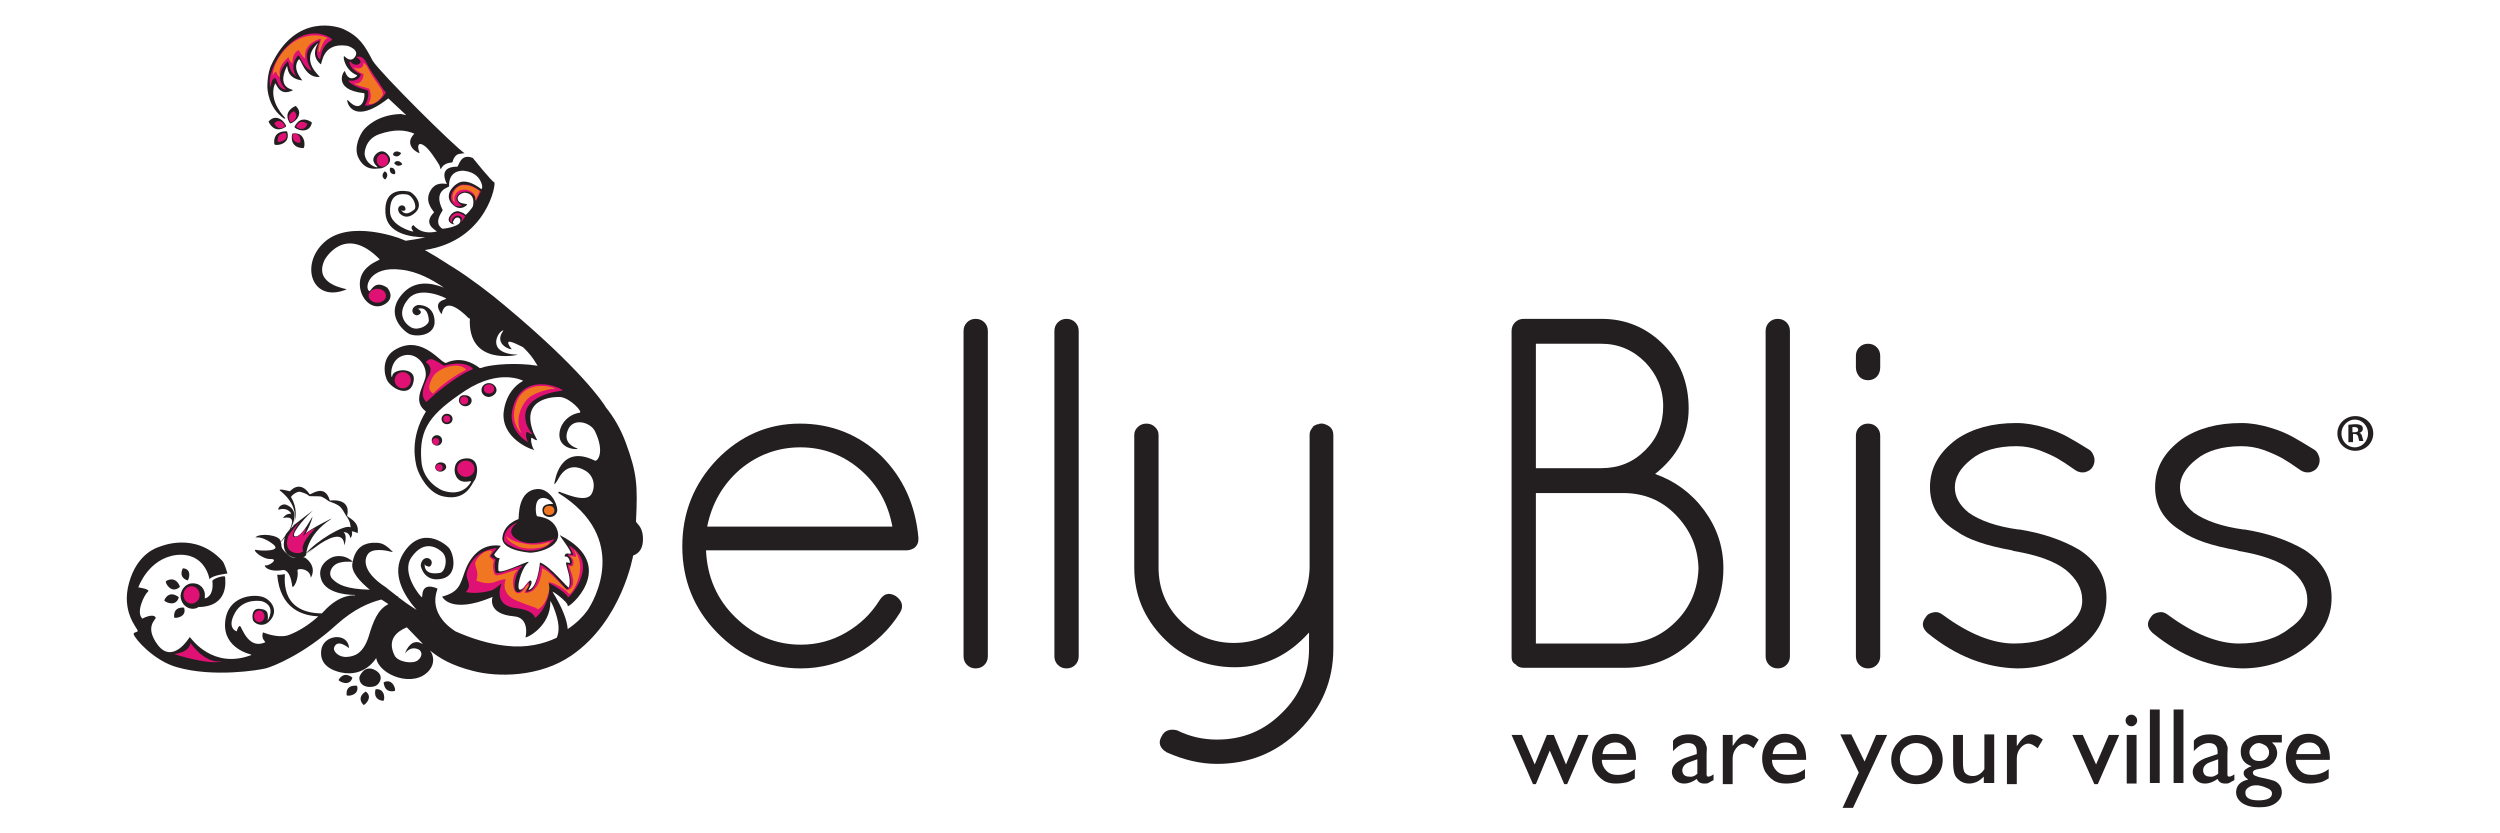 <?xml version="1.0" encoding="utf-8"?>
<!-- Generator: Adobe Illustrator 20.1.0, SVG Export Plug-In . SVG Version: 6.00 Build 0)  -->
<svg version="1.1" id="Layer_1" xmlns="http://www.w3.org/2000/svg" xmlns:xlink="http://www.w3.org/1999/xlink" x="0px" y="0px"
	 viewBox="0 0 432 144" style="enable-background:new 0 0 432 144;" xml:space="preserve">
<style type="text/css">
	.st0{fill:#231F20;}
	.st1{fill:#DF1174;}
	.st2{fill:#F17622;}
</style>
<g>
	<g>
		<g>
			<g>
				<path class="st0" d="M31.8,105c0,0-1.9-0.3-1.7,1.7C30.1,106.9,32.4,106.7,31.8,105z M31.6,98.2c0,0-0.9,1.5,0.8,2.1
					C32.6,100.3,33.3,98.3,31.6,98.2z M38.9,99.7c0-0.4-2.2,0.3-2.2,0.7c0.3,2.8-1.3,3-1.3,3l-0.1,0.2c0.1-0.1,0.1-0.3,0.1-0.4
					c0-0.1,0-0.2,0-0.2c0.1-1.2-0.8-2.2-2-2.2c-1.1-0.1-2.1,0.9-2.2,2.1c0,1.2,0.8,2.2,2,2.3c0.5,0,0.9-0.1,1.2-0.4l-0.1,0.1
					C39.7,104.8,38.9,100.2,38.9,99.7z M30.9,103.2c0,0-1.6-1.4-2.5,0.5C28.2,103.9,30.4,105.1,30.9,103.2z M31.1,101.4
					c0,0-0.6-2-2.4-1C28.4,100.6,29.6,102.8,31.1,101.4z M111.1,92.8c-0.1-1.9-1.2-2.4-1.2-2.7c0.3-6.2,0.2-8.3-1.8-13.7
					c-0.9-2.4-2.1-4.4-3.4-6c-0.5-0.9-4.5-6.8-17.6-17.7c-2.1-1.8-5.9-4.7-8.8-6.5c-0.4-0.2-2.4-1.6-4.9-3
					c10.8-1.6,12.4-11.6,12-11.7c-0.4-0.1-3.7-4.2-3.7-4.2c-2.2-0.9-2.4,1.5-2.7,1.5c-3.6,0-1.7,3-1.8,3c-2.1-0.4-2.7,0.9-3,1.5
					c-0.8,1.9,0.9,3.3,0.8,3.4c-2,2,0.2,3,0.5,3.3c-3,0.7-4-1.2-4.1-1.1c-0.7,0.5,0.1,1,0,1.1c-0.1,0.1-4-1-4-3.4
					c-0.1-3.4,2.1-3.1,2.9-3c1.1,0.2,1.8,2.1,1.3,2.6c-1.4,1.2-2,0.5-2.3,0.1c0.2,0.2,0.5,0.1,0.6,0.1c0.3-0.1,0.2-0.8-0.3-0.9
					c-0.6-0.1-1.1,0.5-0.6,1.3c0.1,0.1,1.2,1.5,2.9-0.2c1.4-1.5-0.6-3.4-1.2-3.5c-0.6-0.1-4.4-0.9-4.1,3.7c0.2,3.6,4.4,4.2,6.9,4.2
					c-1.2,0.3-2.7,0.5-3.4,0.6c-0.3-0.1-0.7-0.3-1-0.4c0,0-8.6-3.3-13,0.6c-4.4,3.9-2.2,10.7,3.8,8.2c0.2-0.1-5.9-0.7-3.8-5.1
					c0,0,3.4-6.3,9.5-0.1c0.2,0.2-3.8,1.1-3.4,4.8c0.3,2.4,2.4,4.2,4.4,2.9c1.8-1.2,0.3-2.8,0.3-2.8c-2.3-1.5-2.8,0.8-3.1,0.6
					c-0.9-0.6,0-4.4,5.5-3.7c2.9,0.3,5.5,1.8,7.4,3.1c-2.3-0.9-4.9-1.2-6.9,0.8c-3.7,3.8,0.1,6.8,0.9,7.2c1.3,0.6,4.5,0.3,4.4-2.2
					c-0.1-2.9-2.7-2.8-2.9-2.8c-1.1,0.3-1.2,1.3-0.5,1.7c0.5,0.3,1.2-0.3,1-0.6c-0.1-0.1-0.3-0.5-0.6-0.4c0.6-0.2,1.8-0.4,2,1.9
					c0.1,0.9-1.8,1.9-3,1.3c-0.8-0.4-2.9-2.2-0.5-5c2-2.3,6.5-0.1,6.5,0c0.1,0.2-2.6,0.3-0.8,2.7c0.1,0.1,0.2-3.9,4.8,0.8
					c0,0,0-0.1,0.1-0.2c-0.5,8.5,8.3,6.4,8.3,6.4c-5.9-0.2-3.3-4.3-2.5-4.2c-1.9,2.5,1.6,3.5,1.4,3.2c-1.6-2.1,0.4-1.1,2-0.3
					c0.1,0.1,0.1,0.2,0.2,0.2c1.6,1.6,2,2.6,2.3,3c-3.8-0.6-7.7-0.2-9.2,0.2c-0.3,0.1-0.5,0.2-0.8,0.2c-1.3-1-3.4-2-5.8-0.9
					c-0.8,0.3-4-4.9-8.6-2.4c-2.9,1.5-2,4.9-1.5,5.6c1.1,1.6,4.1,2.8,4.5-0.2c0.3-2.3-3.5-2-3.7-0.8c-0.2,1.2-0.8-2.5,1.7-3.4
					c2.5-0.9,4.5,1.8,4,3.8c-0.5,1.8-2.2,4.1,0.1,5.8c-2.9,4.7-1.8,8.7-1.6,9.6c0.4,1.4,2,4.6,4.7,5.1c3.9,0.8,4.8-2.2,5.3-2.8
					c0.5-0.6,1.1-3.9-1.4-3.8c-2.5,0.1-2,2.5-2,2.5c0.6,2.4,2.9,1.2,2.8,1.5c-0.1,0.3-1.4,2.7-4.8,1.6c-0.1,0-3.6-1.4-3.8-5.3
					c-0.4-5.5,1.6-8,7.6-12c6-3.9,10-1.7,10-1.7C87,67.7,87,71.7,87,71.7c0,4.6,5.7,6.3,5.3,6c-0.4-0.3-0.8-2.4-0.3-2
					c0.2,0.2,0.9,0.5,0.8,0.3c-0.1-0.2-0.2-0.4-0.6-1.2c-2.6-6.6,4.6-6.2,4.6-6.2c1.8,0.2,3.9,2.6,3.4,2.7c-2.6,0.4-4,2.9-3.4,4.7
					c0.7,1.8,3.3,1.7,3,1.5c-0.3-0.1-2.6-0.8-1.7-3.1c0.8-2.3,3.9-1.5,4.7,0.1c1.8,3.7,0.4,5.3,0,5.1c-6.1-3-6.9,3.5-7,3.9
					c-0.1,0.5,0.5-0.4,0.7-0.8c1.5-2.8,3.7-1.9,4.4-1.5c1.7,0.8,2.1,2.8,1.3,4.2c-1,1.6-4.8-0.2-5.5-0.4c-0.3-0.1-0.2,0.2-0.2,0.2
					c12.5,7.8,6.1,18.7,5,20.3c-0.8,1.1-1.9,2.2-3.4,3.2c-0.1-1.4-0.8-3.5-2.6-6.4c-0.3-0.4,2.7,1.7,2.6,2.4
					c-0.1,0.7,9.1-6.9-1.3-12.2c-0.4-0.2,2.5,3.3,1.7,3.2c-0.7-0.2-1,0.1-0.9,0.5c0,0,0.7-0.3,0.9,1c0,0.2-0.8-0.2-0.7,0.1
					c0.1,0.9,1,2.7,0.5,4.2c-0.1,0.3-3.2-3.7-5-4.3c0,0-0.3,3.6-1.5,4.5c-1.2,0.9,0.4-0.8,0-1.3c-0.4-0.5-1.1,1.4-1.9,1.5
					c-0.8,0.1,0.1-3.6,1.3-4.6c1.1-1-4.1,1.8-5,1.4c-0.2-0.1-0.1-1.7,0.1-2.1c0.2-0.4-0.3,0.2-0.9-0.7c-0.1-0.2,1.3-1.6,1.1-1.6
					c-3.5-0.5-5.4,2.2-6.2,4.5c-0.8,2.3-1,3.5-3.9,4.3c0,0,1.4,3.1,8.6,0.1c0.2-0.1,0.1,0,0.1,0s-1,2.9,3.7,3.3
					c2.7,0.2,2.1,3.4,2,3.6c0,0.3,4.4-1.8,4.3-6.2c0,0,0-0.2,0.5,0.9c1.1,2.7,1.1,4.3,0.6,5.4c-2.3,1.1-5.3,1.8-8.7,1.4
					c-3-0.3-6.1-1.3-8.8-2.5c-5.2-3.4-3-7.3-3.1-7.4c-3.1-1.3-2.5,1.6-2.7,1.5c-0.2,0-3.7-4.2-1.8-6.9c2.3-3.3,4.7-1.5,5.4-0.8
					c1,1.1,0.4,3.4-0.5,3.5c-2.5,0.4-2.7-0.9-2.6-1.6c0,0.4,0.4,0.4,0.6,0.5c0.4,0.2,0.9-0.7,0.4-1.2c-0.6-0.6-1.6-0.2-1.7,1
					c0,0.2,0.6,3,3.7,2.3c2.7-0.6,2.1-4.1,1.2-5.3c-0.7-0.8-4.8-4-7.9,0.9c-2.2,3.5,0.1,7.3,2.3,9.8c-1.3-0.8-2.4-1.6-3.3-2.3
					c0.1,0,0.1,0,0.2,0c-0.1,0-0.2-0.1-0.3-0.1c-1.2-0.9-1.9-1.5-1.9-1.5c-4.5-2.9-3.7-5.3-2.9-6c1.1-0.9,3.6-0.2,3.6-0.2
					s0.7,0.2,0.4,0c-1.6-1.7-2.4-1.5-3.5-1.5c-1.1,0.1-2.9,0.5-3.4,3.5c-0.3,1.5,1.3,3.2,3,4.6c-4.1-0.1-5.5-0.9-6.4-1.8
					c-1-0.9-0.2-2.6,1.3-2.9c1.2-0.3,2.2,0,2.1-0.2c-1.7-1.5-3.5-0.7-3.5-0.7s-2.8,1.1-1.9,3.8c0.9,2.8,5.7,2.7,5.8,2.7
					c0.1,0,0,0.1,0,0.1s-2.5-0.4-5.4,2.8c-0.1,0.1-0.2,0.2-0.3,0.3c-7.7-0.1-6.2-6.8-6.4-6.8c-0.8,0.2-1.3,0.1-1.3,0.1
					c0.5,6,4.5,7.1,7.1,7.2c-2.7,2.5-5.3,3.3-5.3,3.3c-1.9,0.5-4.1-0.5-4.2-0.5c-0.1-0.1-0.1,0.1-0.1,0.1c-0.3,1.1,0.6,1.5,0.4,1.6
					c-2.9,1.3-4-2.6-4.3-2.8c-0.3-0.2-0.6,0.9-0.6,0.9s-1.8-0.5-0.3-3.2c1.5-2.7,4.7-2,4.7-2c2.6,0.9,0.9,3.4,0.9,3.4
					c0.1-0.2,0.2-1.1-0.1-1.6c-0.3-0.4-1-0.5-1.5-0.5c-1.2,0.1-1,1.7-0.9,1.9c0.1,0.6,1.7,1.5,2.9,0.2c1.8-1.9,0-3.9-1.4-4.2
					c-1.4-0.4-5.9-0.2-6.3,4.4c-0.4,4.6,4.5,5.6,4.5,5.6l0,0.1c-6.6,2.5-10.3-2.8-10.5-3c-0.2-0.2-0.2,0-0.2,0s-2.8,4.6-5.4,1.3
					c-2.5-3.3-0.2-4.5-0.4-4.8c-0.5-0.8-2.3,0.2-2.3,0.2c-1.2-1.1,0.4-4.2,0.9-4.6c0.7-0.5-1.6-0.8-1.6-0.8s1.7-5,6.6-5.6
					c5-0.5,5.7,4.2,5.7,4.2c0.4-0.7,3.1-1,3.1-1s-0.5-1.8-0.9-2.2c-4.7-5.1-10.6-2.5-10.9-2.4c-0.3,0.1-3.8,1.1-5.2,6.2
					c-1.4,5,1.4,7.8,1.5,8.3c0,0.3-0.8,0.2-0.7,0.6c0.2,0.8,3.5,4.6,7.5,5.7c6.3,1.8,14.1,0.5,15.3,0.2c1.2-0.3,6.6-2.4,12.3-7.6
					c3-2.7,5.7-3.8,7.7-4.3c0.6,0.4,1,0.6,1.2,0.8c-1.8,0.9-2.6,2.9-3.4,5.6c-1,3.1-2.6,3.4-3.6,3.5c-1.5,0.2-2.5-0.9-2.4-1.5
					c0.5-1.8,2.6,0,2.6,0c-0.1-2.8-4.5-2.4-4.8,0.4c-0.1,0.9-0.1,3,3.4,3.8c4.2,0.9,6.1-2.5,6.1-2.5c0.5,3,6.6,5.3,9.2,2.1
					c0.9-1.1,0.8-2.5,0.1-3.4c1.7,1.4,3.8,2.6,7.3,3.5c4.4,1.2,11.7,1.1,17.1-2.6c8.8-6,10.7-17.3,10.7-17.3
					C110.5,95.6,111.2,94.7,111.1,92.8z M77.6,32.2c-0.1-2.8,2.2-2.7,2.5-2.7c2,0.2,2.9,1.3,3.2,2.5c0.1,0.5-0.1,0.7-0.1,0.7
					c-1.6-1.2-2.6-1.4-3.4-1.3c-1.2,0.2-3.5,2.4-1.4,4.1c1.3,1.1,2.5-0.2,2.3-0.2c-0.1-0.1-1.3-0.1-1.5-0.6
					c-0.5-0.9,0.7-1.4,1.1-1.4c1.4,0.1,1.7,1.2,1.4,2.4c-0.1,0.2-1.2,1.6-1.3,1.4c-0.3-0.4-1-0.5-1.2-0.6c-0.1,0-0.9-0.1-1.5,0.9
					c-0.7,1.2,1,1.5,0.8,1.3c-0.2-0.1-0.4-0.2,0-0.8c0.4-0.6,1.3-0.3,1,0.5c-0.3,0.8-3,1.2-3.1,1.1c-1.6-1.1,0.1-3,0.1-3.2
					C74.7,32.8,77.6,32.4,77.6,32.2z M72,112.1c0.9,0.2,1.2,1.2,0.2,2c-0.9,0.7-3.4,0.3-4-0.8c-1.4-2.8,0.4-4.2,2.1-4.9
					c1,1,1.9,2,2.8,2.9c-0.2-0.1-0.5-0.2-0.7-0.3c-1.7-0.4-2.4,1.9-2.4,1.9C70.3,112.5,71,111.8,72,112.1z M59.9,120.1
					c0,0.3,2.3,0.1,1.8-1.6C61.6,118.5,59.7,118.2,59.9,120.1z M64.9,119.1c0,0-0.6,1.8,1.3,2C66.5,121.2,66.7,118.9,64.9,119.1z
					 M60.9,117.1c0,0-1.4-1.3-2.4,0.4C58.5,117.7,60.4,118.8,60.9,117.1z M65,115.9c-2.1-1.3-2.9,1.1-2.9,1.1c-0.1,2,2.4,1.9,3,1.4
					C65.6,118.1,66.4,116.8,65,115.9z M66.3,117.9c0,0,0,1.9,1.9,1.5C68.5,119.3,67.9,117.1,66.3,117.9z M63.2,119.5
					c0,0-1.7,0.9-0.4,2.3C62.9,122,64.6,120.5,63.2,119.5z M93.8,88.6c0.2,0.9,2.3,1.2,2.5-0.4c0-1.4-1.4-3.7-3.3-3.7
					c-3.6,0.1-3.3,4.8-3.4,5.2c0,0-2.6,0.8-2.8,3.3c0,0.4,0.1,2,4.7,2.5c0.7,0.1,5.9-0.7,4.8-3.9c-0.8-2.3-3.3-2.3-3.5-2.4
					c-0.2-0.1-0.6-2.8,0.7-3.1c1.3-0.3,2.1,1,2.1,1S93.3,86.8,93.8,88.6z M85.8,67.4c0-0.6-0.6-1.2-1.3-1.2c-0.7,0-1.3,0.5-1.3,1.2
					s0.6,1.2,1.3,1.2C85.2,68.5,85.8,68,85.8,67.4z M78.2,72.4c0-0.5-0.4-0.9-1-0.9c-0.5,0-0.9,0.4-0.9,0.9c0,0.5,0.4,0.9,0.9,0.9
					C77.8,73.3,78.2,72.9,78.2,72.4z M76.4,76.1c0-0.5-0.4-0.9-0.9-0.9c-0.5,0-0.9,0.4-0.9,0.9S75,77,75.5,77
					C76,77,76.4,76.6,76.4,76.1z M79.3,69.2c0,0.5,0.5,1,1.1,1c0.6,0,1.1-0.4,1.1-1c0-0.5-0.5-0.9-1.1-0.9
					C79.7,68.2,79.3,68.6,79.3,69.2z M76.1,81.5c0.5,0,1-0.4,1-0.8c0-0.5-0.4-0.8-1-0.8c-0.5,0-0.9,0.4-0.9,0.8
					C75.2,81.2,75.6,81.5,76.1,81.5z M69.5,28.4c0.1-0.1-0.8-1.1-1.4-0.2C68.1,28.1,68.6,29.1,69.5,28.4z M69.3,26.5
					c0.1-0.1-1.1-0.8-1.4,0.2C67.9,26.8,68.7,27.5,69.3,26.5z M67.4,29c0,0-0.3,1.1,0.8,1.1C68.4,30.1,68.4,28.8,67.4,29z M66.5,31
					c0.1,0.1,0.9-0.9,0-1.4C66.5,29.6,65.6,30.3,66.5,31z M57,86.5c-0.9-3.1-3.3-0.9-3.5-1.1c-1.7-2.6-3.4-0.5-3.4-0.5
					s-2.2-0.6-1.7-0.1c0,0,3.6,2.5,2.3,6.1c-0.2,0.2-0.4,0.3-0.5,0.5c0.8-1.5,1.3-3.4-0.8-4.2c-0.6-0.2-1.4,0.4-1.3,0.9
					c0,0,1.4-0.6,2.2,0.6c0.1,0.2-0.7-0.2-1.4,0.8c-0.1,0.1,2.2-0.7,1.4,1.4c-0.1,0.3-0.2,0.6-0.4,0.8c-0.3,0.3-0.5,0.6-0.6,0.8
					c0,0.1,0,0.1-0.1,0.2c-0.2,0.3-0.5,0.6-0.7,1c0,0,0.3-0.3,0.7-0.8c0,0.2-0.1,0.3-0.1,0.5c-0.1,0.1-0.1,0.1-0.2,0.2
					c0,0,0.1-0.1,0.2-0.2c-0.6,3.5,3.4,3.4,3.8,2.5c0,0,0-3.4,4.3-6.2c0.9-0.6-3.9,1.9-4.4,2.5c0.3-0.5,1-1.9,1.2-2.9
					c0-0.2-1.7,3.4-2.9,3.4c-1.2,0,1.4-3.1,2.9-4.4c0.2-0.2-1.8,1.3-3.3,2.5c0.5-1.3,0.7-3-0.4-4.9c-0.1-0.1,1-1.1,1.6-0.9
					c0.4,0.1,1.1,0.3,1.5,0.7c0.1,0.1,1.5,0,2.1,0.1c0.5,0.2,1.2,0.7,1.3,0.8c0.2,0.1,1.6,0.5,2.1,1.1c0.3,0.3,0.7,1.1,0.9,1.4
					c0.9,1.2,0.7,1.8,0.8,2c0,0,0,0-0.1,0c-1-0.5-5.8,2.3-7.8,4.7c0,0,0.6-0.5,1.5-1.1c-0.4,0.4-0.9,0.8-1.4,1.3
					c0.7-0.6,1.3-1.2,1.9-1.6c1.9-1.4,4.7-2.8,4.8-0.2c0,0.1,0.6-1.6-0.1-2.2c-0.1-0.1,1-0.1,1.1,0.9c0,0.2,0.5-0.3,0.3-1.1
					c0.7,0.1,1,0.4,1,0.3c0.4-2.1-1.9-2.7-1.8-3C60.7,85.9,57,86.5,57,86.5z M46.8,96.6c1.4,0-0.3,1.2-0.9,1.1
					c-0.5-0.1,0.3,1.3,3,0.8c0,0,1.2-0.3,1.6,2.8c0.1,0.6,1.2-1.2,0.9-2.7c-0.1-0.5,2.2-0.4,2.3,1.2c0,0.1,1.2-1.7-0.8-3.3
					c-0.8-0.7-1.9,0.6-3.2-0.7c-1.4-1.3-0.9-1.2-1.2-2.3c-0.3-1.1-3.5-1.4-4.3-0.7c-0.3,0.3,0.6-0.5,2.8,1.1
					c2.2,1.5-2.3,1.3-2.8,1.1C43.5,95,45.4,96.7,46.8,96.6z M50.9,21.9c-0.2,0.3,2.5,1.6,3-0.7C54,21.2,52,19.6,50.9,21.9z
					 M49.6,22.7c0,0-2.5-0.3-2.2,2.2C47.5,25.3,50.4,25,49.6,22.7z M49.1,20.5c0,0,0.2,0,0.2-0.1c0,0-3-2.9-1.8-5.9
					c0.2-0.6,0.5,2.4,3.1,1.1c0.3-0.2-2.9-0.1-1.1-4c0.4-0.9-0.5,1.9,2.7,2.3c0.2,0-1.9-1.9-0.6-3.6c0.4-0.5,0.9,3.2,3.6,3
					c0.4,0-3.7-2.7-0.2-5.9c0.3-0.3-1.7,1.9,0.4,3.7c0.3,0.2,0.1-3.8,4.5-3.2c0.3,0,2.5,0.8,1.3,2.1c0,0-0.6,0.8-1.6-0.2
					c-0.5-0.6-0.2,2.3,2.1,3.2c0.2,0.1-1.4,1.5-2.1-0.7c-0.1-0.3-2.4,3.2,3.3,3.8c0.3,0-0.1,4.1-2.8,1.2c-0.4-0.4,0.4,4.9,7-0.3
					c0,0,1.3,1.2,3.1,2.9c-0.5-0.1-0.9-0.2-0.9-0.2c-4.1,0.1-6.1,2.3-6.5,2.8c-0.6,0.8-1.7,2.9-0.9,4.7c1.2,2.5,3.2,1.9,3.7,1.9
					c0.5,0.1,2.6-0.9,1.5-2.3c-1.1-1.4-2.2-0.1-2.2-0.1c-1.1,1.3,0.5,2.1,0.3,2.2c-0.2,0.1-2-0.5-2.2-2.3c0-0.1,0-2.5,2.5-3.4
					c2.6-0.9,4.5-0.8,6.1-0.1c-2.1,2.1,1,3.6,0.9,3.3c-0.5-1.2-0.2-1.9,0.7-1.3c0.9,0.5,2.2,2.6,2.7,3.4c0.2,0.5,0.2,0.8,0.3,0.7
					c0.6-1.3,2-1,2-1.2c0.2-0.9,0.7-1.3,1.1-1.4c0.3,0,0.5-0.1,0.7-0.1c0.1,0,0.2,0,0.2,0c0.1,0,0.1,0,0.1,0
					c-1.7-1.1-14.5-13.8-15.9-16C63,7.8,62.1,6.3,59.3,5c-0.7-0.3-8.2-3-12.5,6.4c0,0-0.6,1.3-0.6,3.6
					C46.2,15.3,46.3,18.6,49.1,20.5z M49.4,21.9c0.3-0.2-1.4-2.7-3-0.9C46.4,21,47.3,23.3,49.4,21.9z M51.1,18.3c0,0-2.4,0.9-1,3
					C50.4,21.5,52.8,19.9,51.1,18.3z M52.4,25.6c0.4,0,0.5-3-1.9-2.5C50.5,23.1,49.8,25.5,52.4,25.6z"/>
			</g>
		</g>
		<g>
			<path class="st1" d="M88.5,71c-0.7,3.7,3.1,5.7,2.8,5.4c-0.4-0.2-0.6-2.1-0.1-1.7c0.2,0.1,0.9,0.5,0.8,0.3
				c-0.1-0.1-0.6-0.7-0.9-1.4c-2.1-5.4,6.1-6.1,6.1-6.1C97.2,67,89.9,63.9,88.5,71z"/>
			<path class="st1" d="M38.5,114.2c0.2-0.1-2.4,1.2-5.6-3.1c0,0,0,1.6-2.8,1.9C30.1,113.1,36.7,115.1,38.5,114.2z"/>
			<path class="st1" d="M92.4,106.7c0-0.3-0.6-1.3-3.1-1.6c-4.4-0.4-2.6-4.3-2.6-4.3s-1.2,1-1.7,1.2c-2.7,0.8-4.5,0.3-4.5,0.3
				c1.3-1.4-0.2-2,0.2-3.5c0.7-2.2,2.2-3.7,5.1-4.1c0.2,0-1.1,1.2-1,1.4c0.3,0.4,1,0.4,0.8,0.8c-0.2,0.4-0.1,2,0.1,2.1
				c0.8,0.4,5.5-2,4.4-1c-1.1,1-1.5,3.8-0.9,4.2c1,0.7,1.8-1.9,2.2-1.5c0.4,0.5-1.4,2,0.2,1.4c1.3-0.5,1.8-4.5,1.8-4.5
				c1.7,0.6,4.3,4.4,4.6,4.2c1.4-0.7,0.1-3.3,0.1-4.2c0-0.3,0.5,0.2,0.6,0c0.4-1.1-0.5-1.5-0.5-1.6c-0.1-0.3,0-0.3,0.6-0.1
				c0.7,0.2-0.7-1.8-0.4-1.6c5.5,3.2-0.4,9.5-0.3,8.9c0.1-0.6-3.5-2.8-3.4-2.4c0.3,1.4,0.2,2-0.3,3.2
				C93.9,105.6,92.4,107,92.4,106.7z"/>
			<path class="st1" d="M76.7,63.2c0,0,3.5-1.1,5,0.5c0.2,0.2-0.9,0.1-4.5,2.8c-3.1,2.3-3.4,3.1-3.6,2.9c-0.3-0.4-1.3-1.2,0.5-4.5
				c0.8-1.4-0.3-2.2-0.4-2.2c-0.3,0,0.4-1,1.3-0.5C76.2,62.8,76.4,63,76.7,63.2z"/>
			<ellipse class="st1" cx="84.5" cy="67.2" rx="0.9" ry="0.8"/>
			<ellipse class="st1" cx="66.1" cy="27.7" rx="1" ry="1.1"/>
			<ellipse class="st1" cx="69.6" cy="65.7" rx="1.4" ry="1.4"/>
			<ellipse class="st1" cx="65.2" cy="51.1" rx="1.5" ry="1.2"/>
			<ellipse class="st1" cx="33.1" cy="102.8" rx="1.4" ry="1.5"/>
			<ellipse class="st1" cx="44.8" cy="106.5" rx="0.9" ry="1"/>
			<ellipse class="st1" cx="80.5" cy="81" rx="1.5" ry="1.4"/>
			<ellipse class="st1" cx="80.2" cy="69.2" rx="0.7" ry="0.7"/>
			<ellipse class="st1" cx="77.2" cy="72.4" rx="0.6" ry="0.6"/>
			<ellipse class="st1" cx="75.3" cy="76.3" rx="0.6" ry="0.6"/>
			<ellipse class="st1" cx="75.9" cy="80.8" rx="0.6" ry="0.6"/>
			<path class="st1" d="M52.4,95.2c0,0-0.8-0.9,1.9-3.7c0.5-0.6-2,0.9-2.2,1.4c-0.2,0.4,0.6-0.7,0.8-1.6c0-0.1-1.2,1.6-2,1.5
				c-0.8,0,0.3-2,1.2-3c0.2-0.2-2,2.1-2.3,2.9C48.7,95.9,52.1,95.9,52.4,95.2z"/>
			<g>
				<path class="st1" d="M66.2,15.4c-1.4-2.3-1.9-2.6-2.9-4.6c-0.8-1.5-1.8-0.9-1.7-0.9c0.2,0.1,1.1,0.7,0.5,1.1
					c0,0-0.7,0.6-1.5-0.3c-0.5-0.5-0.2,1.4,1.7,2.1c0.2,0.1-0.4,1.4-2,1.1c-0.3,0,0.4,1,3.2,1.7c0.2,0.1,0.3,1.4-0.4,2.5
					c-0.2,0.4,2.2,0.2,3.6-2.1"/>
			</g>
			<path class="st1" d="M49.4,23c0,0-1.6-0.2-1.4,1.5C48.1,24.6,50,24.4,49.4,23z"/>
			<path class="st1" d="M50.8,19.2c0,0-1.5,0.6-0.6,1.9C50.4,21.3,51.9,20.2,50.8,19.2z"/>
			<path class="st1" d="M50.6,23.1c0,0-0.4,1.5,1.2,1.6C52,24.7,52.1,22.9,50.6,23.1z"/>
			<path class="st1" d="M47.4,21.3c0,0,0.5,1.4,1.8,0.6C49.4,21.7,48.4,20.2,47.4,21.3z"/>
			<path class="st1" d="M53.1,21.4c0,0-1.2-1-1.9,0.4C51.1,22.1,52.7,22.9,53.1,21.4z"/>
			<g>
				<path class="st1" d="M57.4,6.9c0.3-0.1-4-3.5-8.6,2c0,0-1.5,1.9-2,3.9c-0.1,0.3-0.4,1.3,0,2.3c0,0,0-1.4,0.7-1.6
					c0.4-0.1,0.3,1.8,1.9,2c0.3,0-2.6-1.7,0.2-4.8c0.5-0.5-0.1,1.3,1.6,2.5c0.1,0.1-1.4-1.7,0.3-3.6c0.3-0.3,0.8,2.1,2.3,2.6
					c0.3,0.1-2.7-3.5,1.4-5.2c0.3-0.1-1.1,2.1,0,3.2C55.6,10.4,55.1,8.1,57.4,6.9z"/>
			</g>
			<path class="st1" d="M83.1,33.1c-1.5-1.2-2.4-1.2-3.1-1.2c-1,0-3.1,1.8-1.5,3.5c0.4,0.4,1.4,0.2,1.3,0.1
				c-0.1-0.1-0.6-0.3-0.8-0.8c-0.5-0.8,0.6-1.7,1.6-1.6c0.8,0.1,1.9,0.8,1.6,1.9C81.9,35.3,83.1,33.1,83.1,33.1z"/>
			<path class="st1" d="M80.4,37.4c-0.6-0.5-1.1-0.6-1.4-0.6c-0.4,0-1.3,0.5-1.2,1.3c0,0.3,0.4,0.4,0.3,0.4c-0.1,0,0-0.5,0.1-0.7
				c0.3-0.4,0.6-0.6,1.1-0.5c0.4,0.1,0.7,0.4,0.4,1C79.7,38.5,80.4,37.4,80.4,37.4z"/>
			<path class="st1" d="M89.4,90.3c0,0-2.5,0.9-2.3,3.1c0,0.7,5.5,3.7,8.7-0.2c0.2-0.2-3.9,1.5-6.3,0.1C89,93,87.2,92,89.4,90.3z"/>
		</g>
		<g>
			<path class="st2" d="M91.1,69c-1.1,1.1-2.2,3.8-1,5.8c0.1,0.2-1.7-1.4-1.2-4c0.5-2.8,2.2-4,4.4-4.1c1.9-0.1,3.4,0.7,2,0.5
				C95.3,67.2,92.3,67.7,91.1,69z"/>
			<path class="st2" d="M92.8,105.2c0-0.2-1.1-0.4-3.3-1.3c-3.3-1.3-2.1-3.8-2.1-3.8s-0.4-0.1-1.7,0.4c-1.7,0.7-3.4-0.2-3.4-0.2
				c0.5-1.3-0.1-2.1-0.2-2.9c0-0.8,1.7-2.6,2.9-2.2c0.2,0.1-0.5,0.7-0.4,1c0.2,0.4,0.9,0.5,0.7,0.9c-0.2,0.4-0.1,2.2,0.4,2.3
				c0.9,0.2,4.6-1.6,3.6-0.7c-1,0.9-0.7,3.4-0.1,3.7c1.1,0.6,1.8-1.6,2.1-1.4c0.4,0.4-1.6,1.8,0,1.4c2.2-0.5,2.4-4.2,2.4-4.2
				c1.6,0.6,4.1,3.9,4.4,3.8c1.9-0.8,0.4-3.3,0.3-4.1c0-0.3,0.4,0.2,0.6-0.2c0.4-1-0.4-1.4-0.4-1.5c-0.1-0.3,0-0.1,0.7,0
				c0.7,0.2-0.4-1.5-0.1-1.2c2.7,3.3-0.6,8.1-0.9,7.6c-0.9-1.2-3.6-2.3-3.5-1.9c0.3,1.3,0,1.7-0.4,2.9
				C93.7,105.1,92.7,105.5,92.8,105.2z"/>
			<path class="st2" d="M77.4,63.4c0,0,2-0.7,3.1,0.4c0.2,0.2-0.6,0.2-3.2,2.1c-2.2,1.6-2.4,2.2-2.5,2.1c-0.2-0.3-1.3-0.5,0-2.9
				C75.4,64.1,76.9,63.5,77.4,63.4z"/>
			<ellipse class="st2" cx="94.9" cy="88.2" rx="0.9" ry="0.8"/>
			<g>
				<path class="st2" d="M66,15.6c-1.2-1.9-1.6-2.2-2.4-3.8c-0.5-1-0.9-0.9-0.9-0.9c0.2,0.1,0.1,0.6-0.3,0.8c0,0-0.6,0.3-1,0
					c-0.4-0.3-0.2,0.5,1.4,1.1c0.1,0.1-0.2,1.9-1.5,1.6c-0.2,0,0,0.3,2.4,0.9c0.2,0,0.7,1.6,0,2.5c-0.2,0.3,1.4,0.5,2.5-1.5"/>
			</g>
			<g>
				<path class="st2" d="M56.6,6.6c0.2-0.1-4-1.9-7.5,2.1c-1.6,1.9-1.9,3.4-2,4.5c0,0,0.1-0.6,0.6-0.8c0.2-0.1-0.2,0.4,0.7,0.9
					c0.2,0.1-0.9-1.3,1.3-3.3c0.4-0.4-0.2-0.1,0.8,1c0.1,0.1-0.2-1.6,1-2.3c0.3-0.2,0.2,0.6,1.2,1.4c0.2,0.2-0.8-2.3,2.6-3.4
					c0.5-0.2-0.5,1.6-0.2,2.3C55.3,9.3,55.6,7,56.6,6.6z"/>
			</g>
			<path class="st2" d="M82.9,33c-1.5-1-2-1-2.9-1c-0.5,0-1.8,0.5-1.8,2.2c0,0.5,0.4,0.8,0.4,0.7c-0.1-0.5-0.2-0.6,0-1.1
				c0.4-0.9,1.1-1.1,2-1c0.8,0.1,1.8,0.8,1.5,1.8C82.1,35,82.9,33,82.9,33z"/>
			<path class="st2" d="M89.7,94.5c0,0-2.1-0.9-2.2-1.8c0-0.3,0.1,0.8,3.5,1.3c2.4,0.4,4-0.5,4-0.3c-0.1,0.4-1,0.9-2.1,1
				C91.7,94.9,90.6,94.8,89.7,94.5z"/>
		</g>
	</g>
	<g>
		<g>
			<path class="st0" d="M410.1,74.9c0,1.7-1.4,3-3.1,3c-1.7,0-3.1-1.3-3.1-3c0-1.7,1.4-3,3.1-3C408.7,71.9,410.1,73.2,410.1,74.9z
				 M404.6,74.9c0,1.3,1,2.4,2.3,2.4c1.3,0,2.3-1.1,2.3-2.4c0-1.3-1-2.4-2.3-2.4C405.7,72.5,404.6,73.6,404.6,74.9z M406.5,76.4
				h-0.7v-3c0.3,0,0.7-0.1,1.2-0.1c0.6,0,0.8,0.1,1,0.2c0.2,0.1,0.3,0.3,0.3,0.6c0,0.4-0.3,0.6-0.6,0.7v0c0.3,0.1,0.4,0.3,0.5,0.7
				c0.1,0.5,0.2,0.6,0.2,0.7h-0.7c-0.1-0.1-0.1-0.4-0.2-0.7c-0.1-0.3-0.2-0.5-0.6-0.5h-0.3V76.4z M406.5,74.7h0.3
				c0.4,0,0.7-0.1,0.7-0.4c0-0.3-0.2-0.5-0.6-0.5c-0.2,0-0.3,0-0.4,0V74.7z"/>
		</g>
		<path class="st0" d="M158.7,92.9v0.3c0,0.6-0.2,1-0.6,1.4c-0.4,0.3-0.9,0.5-1.5,0.5H122c0.2,4.6,1.9,8.5,5.1,11.6
			c3.2,3.1,6.9,4.7,11.3,4.7c2.8,0,5.4-0.7,7.8-2.1c2.4-1.4,4.3-3.2,5.8-5.6c0.7-1.1,1.6-1.4,2.8-0.7c1.1,0.8,1.4,1.8,0.7,2.9
			c-1.8,2.9-4.3,5.3-7.3,7c-3,1.7-6.3,2.6-9.8,2.6c-5.7,0-10.5-2.1-14.5-6.2c-4-4.1-6-9.1-6-14.9c0-5.8,2-10.8,6-15
			c4-4.1,8.8-6.2,14.3-6.2c5.5,0,10.2,1.9,14.1,5.6C156.1,82.6,158.2,87.3,158.7,92.9z M148.7,81.2c-3-2.6-6.5-3.9-10.4-3.9
			c-3.9,0-7.4,1.3-10.4,3.8c-3,2.6-4.9,5.9-5.7,9.9h32C153.5,87.1,151.7,83.8,148.7,81.2z"/>
		<path class="st0" d="M166.5,113.4V57.2c0-0.6,0.2-1.1,0.6-1.5c0.4-0.4,0.9-0.6,1.5-0.6c0.6,0,1.1,0.2,1.5,0.6
			c0.4,0.4,0.6,0.9,0.6,1.5v56.2c0,0.6-0.2,1.1-0.6,1.5c-0.4,0.4-0.9,0.6-1.5,0.6c-0.6,0-1.1-0.2-1.5-0.6
			C166.7,114.5,166.5,114,166.5,113.4z"/>
		<path class="st0" d="M182.2,113.4V57.2c0-0.6,0.2-1.1,0.6-1.5c0.4-0.4,0.9-0.6,1.5-0.6c0.6,0,1.1,0.2,1.5,0.6
			c0.4,0.4,0.6,0.9,0.6,1.5v56.2c0,0.6-0.2,1.1-0.6,1.5c-0.4,0.4-0.9,0.6-1.5,0.6c-0.6,0-1.1-0.2-1.5-0.6
			C182.4,114.5,182.2,114,182.2,113.4z"/>
		<path class="st0" d="M228.6,73.2c1.2,0.3,1.8,0.9,1.8,2v36.9c0,5.5-2,10.2-5.9,14.1c-3.9,3.9-8.7,5.8-14.2,5.8
			c-2.9,0-5.8-0.7-8.7-2c-1.2-0.7-1.5-1.7-0.9-2.7c0.5-1.1,1.5-1.4,2.7-1.1c2.2,1.1,4.5,1.6,6.9,1.6c4.4,0,8.1-1.5,11.2-4.6
			c3.1-3,4.7-6.8,4.7-11.1v-2.8c-3.6,4-7.8,6-12.8,6c-4.9,0-9.1-1.7-12.4-5.1c-3.3-3.4-5-7.4-5-12.1V75.2c0-0.6,0.2-1,0.6-1.4
			c0.4-0.4,0.9-0.6,1.5-0.6c0.6,0,1.1,0.2,1.5,0.6c0.4,0.4,0.6,0.8,0.6,1.4v22.9c0,3.6,1.3,6.7,3.8,9.2c2.5,2.5,5.6,3.8,9.2,3.8
			c3.6,0,6.7-1.3,9.2-3.8c2.5-2.5,3.8-5.6,3.9-9.2V75.2c0-0.5,0.1-0.7,0.2-0.9c0.1-0.1,0.2-0.3,0.3-0.4c0-0.2,0.3-0.4,0.9-0.6h0.2
			c0.1-0.1,0.2-0.1,0.3-0.1H228.6z"/>
		<path class="st0" d="M261.2,113.4V57.2c0-0.6,0.2-1.1,0.6-1.5c0.4-0.4,0.9-0.6,1.5-0.6h13.5c4.1,0,7.7,1.5,10.6,4.4
			c2.9,2.9,4.4,6.6,4.4,11.1c0,4.5-1.9,8.2-5.8,11.3c3.4,1.2,6.3,3.3,8.5,6.3c2.2,3,3.3,6.3,3.3,10c0,4.8-1.7,8.8-5,12.2
			c-3.4,3.4-7.4,5-12.2,5h-17.3c-0.6,0-1.1-0.2-1.4-0.6C261.3,114.5,261.2,114,261.2,113.4z M265.4,80.9h11.3c3,0,5.5-1,7.6-3.1
			c2.1-2.1,3.1-4.6,3.1-7.6c0-3-1.1-5.5-3.1-7.6c-2.1-2.1-4.6-3.2-7.6-3.2h-11.3V80.9z M265.4,111.2h15.1c3.6,0,6.6-1.3,9.1-3.8
			c2.5-2.5,3.8-5.6,3.9-9.2c-0.1-3.6-1.4-6.6-3.9-9.2c-2.5-2.6-5.6-3.8-9.1-3.8h-15.1V111.2z"/>
		<path class="st0" d="M305.1,113.4V57.2c0-0.6,0.2-1.1,0.6-1.5c0.4-0.4,0.9-0.6,1.5-0.6c0.6,0,1.1,0.2,1.5,0.6
			c0.4,0.4,0.6,0.9,0.6,1.5v56.2c0,0.6-0.2,1.1-0.6,1.5c-0.4,0.4-0.9,0.6-1.5,0.6c-0.6,0-1.1-0.2-1.5-0.6
			C305.3,114.5,305.1,114,305.1,113.4z"/>
		<path class="st0" d="M320.7,63.5v-2c0-0.6,0.2-1.1,0.6-1.5c0.4-0.4,0.9-0.6,1.5-0.6c0.6,0,1.1,0.2,1.5,0.6
			c0.4,0.4,0.6,0.9,0.6,1.5v2c0,0.6-0.2,1.2-0.6,1.6c-0.4,0.4-0.9,0.6-1.5,0.6c-0.6,0-1.1-0.2-1.5-0.6
			C320.9,64.6,320.7,64.1,320.7,63.5z M320.7,113.4V75.3c0-0.6,0.2-1.1,0.6-1.5c0.4-0.4,0.9-0.6,1.5-0.6s1.1,0.2,1.5,0.6
			c0.4,0.4,0.6,0.9,0.6,1.5v38.1c0,0.6-0.2,1.1-0.6,1.5c-0.4,0.4-0.9,0.6-1.5,0.6c-0.6,0-1.1-0.2-1.5-0.6
			C320.9,114.5,320.7,114,320.7,113.4z"/>
		<path class="st0" d="M333.1,109.4c-1-0.9-1.1-1.8-0.3-2.8c0.3-0.5,0.8-0.7,1.4-0.8c0.6-0.1,1.1,0.1,1.6,0.5
			c4.5,3.3,8.6,4.9,12.2,4.9c3.7,0,6.6-0.9,8.7-2.6c2.1-1.4,3.2-3.1,3.1-5c0-1.9-1-3.6-2.8-5.1c-1.9-1.5-4.9-2.6-9.1-3.3l-0.2-0.1
			c-4.5-0.8-7.7-1.9-9.6-3.3c-3-1.8-4.6-4.3-4.6-7.6c0-3.3,1.5-6,4.6-8.3c2.8-1.9,6.2-2.8,10.3-2.8c1.7,0,3.3,0.3,5,0.8
			c1.7,0.5,3,1.1,3.9,1.6c0.9,0.5,2.1,1.2,3.7,2.2c0.5,0.3,0.7,0.8,0.9,1.4c0.1,0.6,0,1.1-0.3,1.6c-0.3,0.5-0.7,0.7-1.3,0.9
			c-0.6,0.1-1.1,0-1.6-0.3c-1.4-1-2.5-1.7-3.2-2.1c-0.7-0.4-1.8-0.9-3.1-1.4c-1.4-0.5-2.7-0.7-4-0.7c-3.3,0-6,0.8-7.8,2.3
			c-1.9,1.5-2.8,3.1-2.8,4.8c0,1.7,0.8,3.1,2.4,4.4c2,1.4,4.9,2.4,8.6,2.9h0.2c3.7,0.6,7.2,1.7,10.3,3.5c3.2,2.1,4.7,4.8,4.7,8.3
			c0,3.5-1.6,6.4-4.7,8.7c-3.1,2.3-6.7,3.5-10.7,3.5C343.2,115.4,338,113.4,333.1,109.4z"/>
		<path class="st0" d="M372,109.4c-1-0.9-1.1-1.8-0.3-2.8c0.3-0.5,0.8-0.7,1.4-0.8c0.6-0.1,1.1,0.1,1.6,0.5
			c4.5,3.3,8.6,4.9,12.2,4.9c3.7,0,6.6-0.9,8.7-2.6c2.1-1.4,3.2-3.1,3.1-5c0-1.9-1-3.6-2.8-5.1c-1.9-1.5-4.9-2.6-9.1-3.3l-0.2-0.1
			c-4.5-0.8-7.7-1.9-9.6-3.3c-3-1.8-4.6-4.3-4.6-7.6c0-3.3,1.5-6,4.6-8.3c2.8-1.9,6.2-2.8,10.3-2.8c1.7,0,3.3,0.3,5,0.8
			c1.7,0.5,3,1.1,3.9,1.6c0.9,0.5,2.1,1.2,3.7,2.2c0.5,0.3,0.7,0.8,0.9,1.4c0.1,0.6,0,1.1-0.3,1.6c-0.3,0.5-0.7,0.7-1.3,0.9
			c-0.6,0.1-1.1,0-1.6-0.3c-1.4-1-2.5-1.7-3.2-2.1c-0.7-0.4-1.8-0.9-3.1-1.4c-1.4-0.5-2.7-0.7-4-0.7c-3.3,0-6,0.8-7.8,2.3
			c-1.9,1.5-2.8,3.1-2.8,4.8c0,1.7,0.8,3.1,2.4,4.4c2,1.4,4.9,2.4,8.6,2.9h0.2c3.7,0.6,7.2,1.7,10.3,3.5c3.2,2.1,4.7,4.8,4.7,8.3
			c0,3.5-1.6,6.4-4.7,8.7c-3.1,2.3-6.7,3.5-10.7,3.5C382.1,115.4,376.9,113.4,372,109.4z"/>
	</g>
	<g>
		<path class="st0" d="M272.7,127h1.8l-3.7,8.5h-0.5l-2.5-5.8l-2.4,5.8h-0.5l-3.7-8.5h1.8l2.2,5.1l2.1-5.1h1.2l2.1,5.1L272.7,127z"
			/>
		<path class="st0" d="M282.7,131.3h-5.9c0,0.8,0.3,1.4,0.8,1.9c0.5,0.5,1.1,0.7,1.9,0.7c1.1,0,2.1-0.3,3-1v1.6
			c-0.5,0.3-1,0.6-1.5,0.7c-0.5,0.1-1.1,0.2-1.8,0.2c-0.9,0-1.7-0.2-2.2-0.6c-0.6-0.4-1-0.9-1.4-1.5c-0.3-0.6-0.5-1.4-0.5-2.2
			c0-1.3,0.4-2.3,1.1-3.1c0.7-0.8,1.7-1.2,2.8-1.2c1.1,0,2,0.4,2.7,1.2c0.7,0.8,1,1.8,1,3.1V131.3z M276.9,130.3h4.2
			c0-0.7-0.2-1.2-0.6-1.5c-0.4-0.4-0.8-0.5-1.4-0.5s-1.1,0.2-1.5,0.5S277,129.7,276.9,130.3z"/>
		<path class="st0" d="M294.9,130.3v3.5c0,0.3,0.1,0.4,0.3,0.4c0.2,0,0.5-0.1,0.9-0.4v1c-0.4,0.2-0.7,0.4-0.9,0.5
			c-0.2,0.1-0.5,0.1-0.7,0.1c-0.7,0-1.1-0.3-1.3-0.8c-0.7,0.5-1.4,0.8-2.2,0.8c-0.6,0-1.1-0.2-1.5-0.6c-0.4-0.4-0.6-0.9-0.6-1.4
			c0-0.5,0.2-1,0.6-1.4s0.9-0.7,1.6-1l2.1-0.7v-0.4c0-1-0.5-1.5-1.5-1.5c-0.9,0-1.8,0.5-2.6,1.4v-1.8c0.6-0.8,1.6-1.1,2.8-1.1
			c0.9,0,1.6,0.2,2.2,0.7c0.2,0.2,0.3,0.4,0.5,0.6c0.1,0.3,0.2,0.5,0.3,0.8S294.9,129.6,294.9,130.3z M293.3,133.7v-2.5l-1.1,0.4
			c-0.6,0.2-1,0.4-1.2,0.7s-0.3,0.5-0.3,0.8c0,0.3,0.1,0.6,0.3,0.8s0.5,0.3,0.9,0.3C292.4,134.3,292.9,134.1,293.3,133.7z"/>
		<path class="st0" d="M299.4,127v1.9l0.1-0.1c0.8-1.3,1.6-1.9,2.4-1.9c0.6,0,1.3,0.3,2,0.9l-0.9,1.5c-0.6-0.5-1.1-0.8-1.6-0.8
			c-0.5,0-1,0.3-1.4,0.8c-0.4,0.5-0.6,1.1-0.6,1.8v4.4h-1.7V127H299.4z"/>
		<path class="st0" d="M312.1,131.3h-5.9c0,0.8,0.3,1.4,0.8,1.9c0.5,0.5,1.1,0.7,1.9,0.7c1.1,0,2.1-0.3,3-1v1.6
			c-0.5,0.3-1,0.6-1.5,0.7c-0.5,0.1-1.1,0.2-1.8,0.2c-0.9,0-1.7-0.2-2.2-0.6c-0.6-0.4-1-0.9-1.4-1.5c-0.3-0.6-0.5-1.4-0.5-2.2
			c0-1.3,0.4-2.3,1.1-3.1c0.7-0.8,1.7-1.2,2.8-1.2c1.1,0,2,0.4,2.7,1.2c0.7,0.8,1,1.8,1,3.1V131.3z M306.3,130.3h4.2
			c0-0.7-0.2-1.2-0.6-1.5c-0.4-0.4-0.8-0.5-1.4-0.5s-1.1,0.2-1.5,0.5S306.4,129.7,306.3,130.3z"/>
		<path class="st0" d="M324.2,127h1.9l-5.9,12.6h-1.8l2.8-6.1l-3.2-6.6h1.9l2.3,4.7L324.2,127z"/>
		<path class="st0" d="M331.2,127c1.3,0,2.3,0.4,3.2,1.2c0.8,0.8,1.3,1.9,1.3,3.1c0,1.2-0.4,2.2-1.3,3c-0.9,0.8-1.9,1.2-3.2,1.2
			c-1.3,0-2.3-0.4-3.1-1.2s-1.3-1.8-1.3-3c0-1.2,0.4-2.2,1.3-3.1C328.8,127.4,329.9,127,331.2,127z M331.1,128.4
			c-0.8,0-1.4,0.3-2,0.8c-0.5,0.5-0.8,1.2-0.8,2c0,0.8,0.3,1.5,0.8,2c0.5,0.5,1.2,0.8,2,0.8c0.8,0,1.5-0.3,2-0.8
			c0.5-0.5,0.8-1.2,0.8-2c0-0.8-0.3-1.4-0.8-2C332.6,128.7,331.9,128.4,331.1,128.4z"/>
		<path class="st0" d="M342.8,135.3v-1.1c-0.4,0.4-0.8,0.7-1.2,0.9c-0.5,0.2-0.9,0.3-1.3,0.3c-0.5,0-1-0.1-1.5-0.4
			c-0.4-0.3-0.8-0.6-1-1.1c-0.2-0.5-0.3-1.2-0.3-2.2V127h1.7v4.8c0,0.9,0.1,1.5,0.4,1.8c0.3,0.3,0.7,0.5,1.3,0.5
			c0.8,0,1.5-0.4,2-1.2v-6h1.7v8.4H342.8z"/>
		<path class="st0" d="M348.5,127v1.9l0.1-0.1c0.8-1.3,1.6-1.9,2.4-1.9c0.6,0,1.3,0.3,2,0.9l-0.9,1.5c-0.6-0.5-1.1-0.8-1.6-0.8
			c-0.5,0-1,0.3-1.4,0.8c-0.4,0.5-0.6,1.1-0.6,1.8v4.4h-1.7V127H348.5z"/>
		<path class="st0" d="M364.4,127h1.8l-3.7,8.5h-0.6l-3.8-8.5h1.8l2.3,5.1L364.4,127z"/>
		<path class="st0" d="M368.3,123.5c0.3,0,0.5,0.1,0.7,0.3c0.2,0.2,0.3,0.4,0.3,0.7c0,0.3-0.1,0.5-0.3,0.7c-0.2,0.2-0.4,0.3-0.7,0.3
			c-0.3,0-0.5-0.1-0.7-0.3c-0.2-0.2-0.3-0.4-0.3-0.7c0-0.3,0.1-0.5,0.3-0.7C367.8,123.6,368,123.5,368.3,123.5z M367.5,127h1.7v8.4
			h-1.7V127z"/>
		<path class="st0" d="M371.5,122.6h1.7v12.7h-1.7V122.6z"/>
		<path class="st0" d="M375.6,122.6h1.7v12.7h-1.7V122.6z"/>
		<path class="st0" d="M384.9,130.3v3.5c0,0.3,0.1,0.4,0.3,0.4c0.2,0,0.5-0.1,0.9-0.4v1c-0.4,0.2-0.7,0.4-0.9,0.5
			c-0.2,0.1-0.5,0.1-0.7,0.1c-0.7,0-1.1-0.3-1.3-0.8c-0.7,0.5-1.4,0.8-2.2,0.8c-0.6,0-1.1-0.2-1.5-0.6c-0.4-0.4-0.6-0.9-0.6-1.4
			c0-0.5,0.2-1,0.6-1.4c0.4-0.4,0.9-0.7,1.6-1l2.1-0.7v-0.4c0-1-0.5-1.5-1.5-1.5c-0.9,0-1.8,0.5-2.6,1.4v-1.8
			c0.6-0.8,1.6-1.1,2.8-1.1c0.9,0,1.6,0.2,2.2,0.7c0.2,0.2,0.3,0.4,0.5,0.6c0.1,0.3,0.2,0.5,0.3,0.8S384.9,129.6,384.9,130.3z
			 M383.3,133.7v-2.5l-1.1,0.4c-0.6,0.2-1,0.4-1.2,0.7c-0.2,0.2-0.3,0.5-0.3,0.8c0,0.3,0.1,0.6,0.3,0.8s0.5,0.3,0.9,0.3
			C382.3,134.3,382.8,134.1,383.3,133.7z"/>
		<path class="st0" d="M387.2,129.9c0-0.9,0.3-1.6,1-2.1c0.7-0.5,1.5-0.8,2.7-0.8h3.4v1.3h-1.7c0.3,0.3,0.6,0.6,0.7,0.9
			s0.2,0.6,0.2,0.9c0,0.4-0.1,0.9-0.4,1.3c-0.2,0.4-0.6,0.7-1,1c-0.4,0.2-1,0.4-1.9,0.5c-0.6,0.1-0.9,0.3-0.9,0.6
			c0,0.2,0.1,0.4,0.3,0.5c0.2,0.1,0.7,0.3,1.3,0.4c1,0.2,1.7,0.4,2,0.5c0.3,0.1,0.6,0.3,0.8,0.5c0.4,0.4,0.6,0.9,0.6,1.5
			c0,0.8-0.4,1.4-1.1,1.9c-0.7,0.5-1.6,0.7-2.8,0.7c-1.2,0-2.1-0.2-2.9-0.7c-0.7-0.5-1.1-1.1-1.1-1.9c0-1.1,0.7-1.9,2.1-2.2
			c-0.6-0.4-0.8-0.7-0.8-1.1c0-0.3,0.1-0.5,0.4-0.7s0.6-0.4,1-0.5C387.8,132,387.2,131.1,387.2,129.9z M389.9,135.7
			c-0.6,0-1,0.1-1.4,0.4s-0.5,0.5-0.5,0.9c0,0.9,0.8,1.3,2.3,1.3c0.7,0,1.3-0.1,1.7-0.3c0.4-0.2,0.6-0.5,0.6-0.9
			c0-0.4-0.3-0.7-0.8-0.9S390.7,135.7,389.9,135.7z M390.3,128.4c-0.4,0-0.8,0.2-1.1,0.5c-0.3,0.3-0.5,0.7-0.5,1.1
			c0,0.4,0.2,0.8,0.5,1.1c0.3,0.3,0.7,0.4,1.2,0.4c0.5,0,0.9-0.1,1.2-0.4c0.3-0.3,0.5-0.6,0.5-1.1c0-0.4-0.2-0.8-0.5-1.1
			C391.1,128.6,390.7,128.4,390.3,128.4z"/>
		<path class="st0" d="M402.6,131.3h-5.9c0,0.8,0.3,1.4,0.8,1.9s1.1,0.7,1.9,0.7c1.1,0,2.1-0.3,3-1v1.6c-0.5,0.3-1,0.6-1.5,0.7
			c-0.5,0.1-1.1,0.2-1.8,0.2c-0.9,0-1.7-0.2-2.2-0.6c-0.6-0.4-1-0.9-1.4-1.5c-0.3-0.6-0.5-1.4-0.5-2.2c0-1.3,0.4-2.3,1.1-3.1
			c0.7-0.8,1.7-1.2,2.8-1.2c1.1,0,2,0.4,2.7,1.2c0.7,0.8,1,1.8,1,3.1V131.3z M396.8,130.3h4.2c0-0.7-0.2-1.2-0.6-1.5
			c-0.4-0.4-0.8-0.5-1.4-0.5c-0.6,0-1.1,0.2-1.5,0.5C397.2,129.1,396.9,129.7,396.8,130.3z"/>
	</g>
</g>
</svg>
